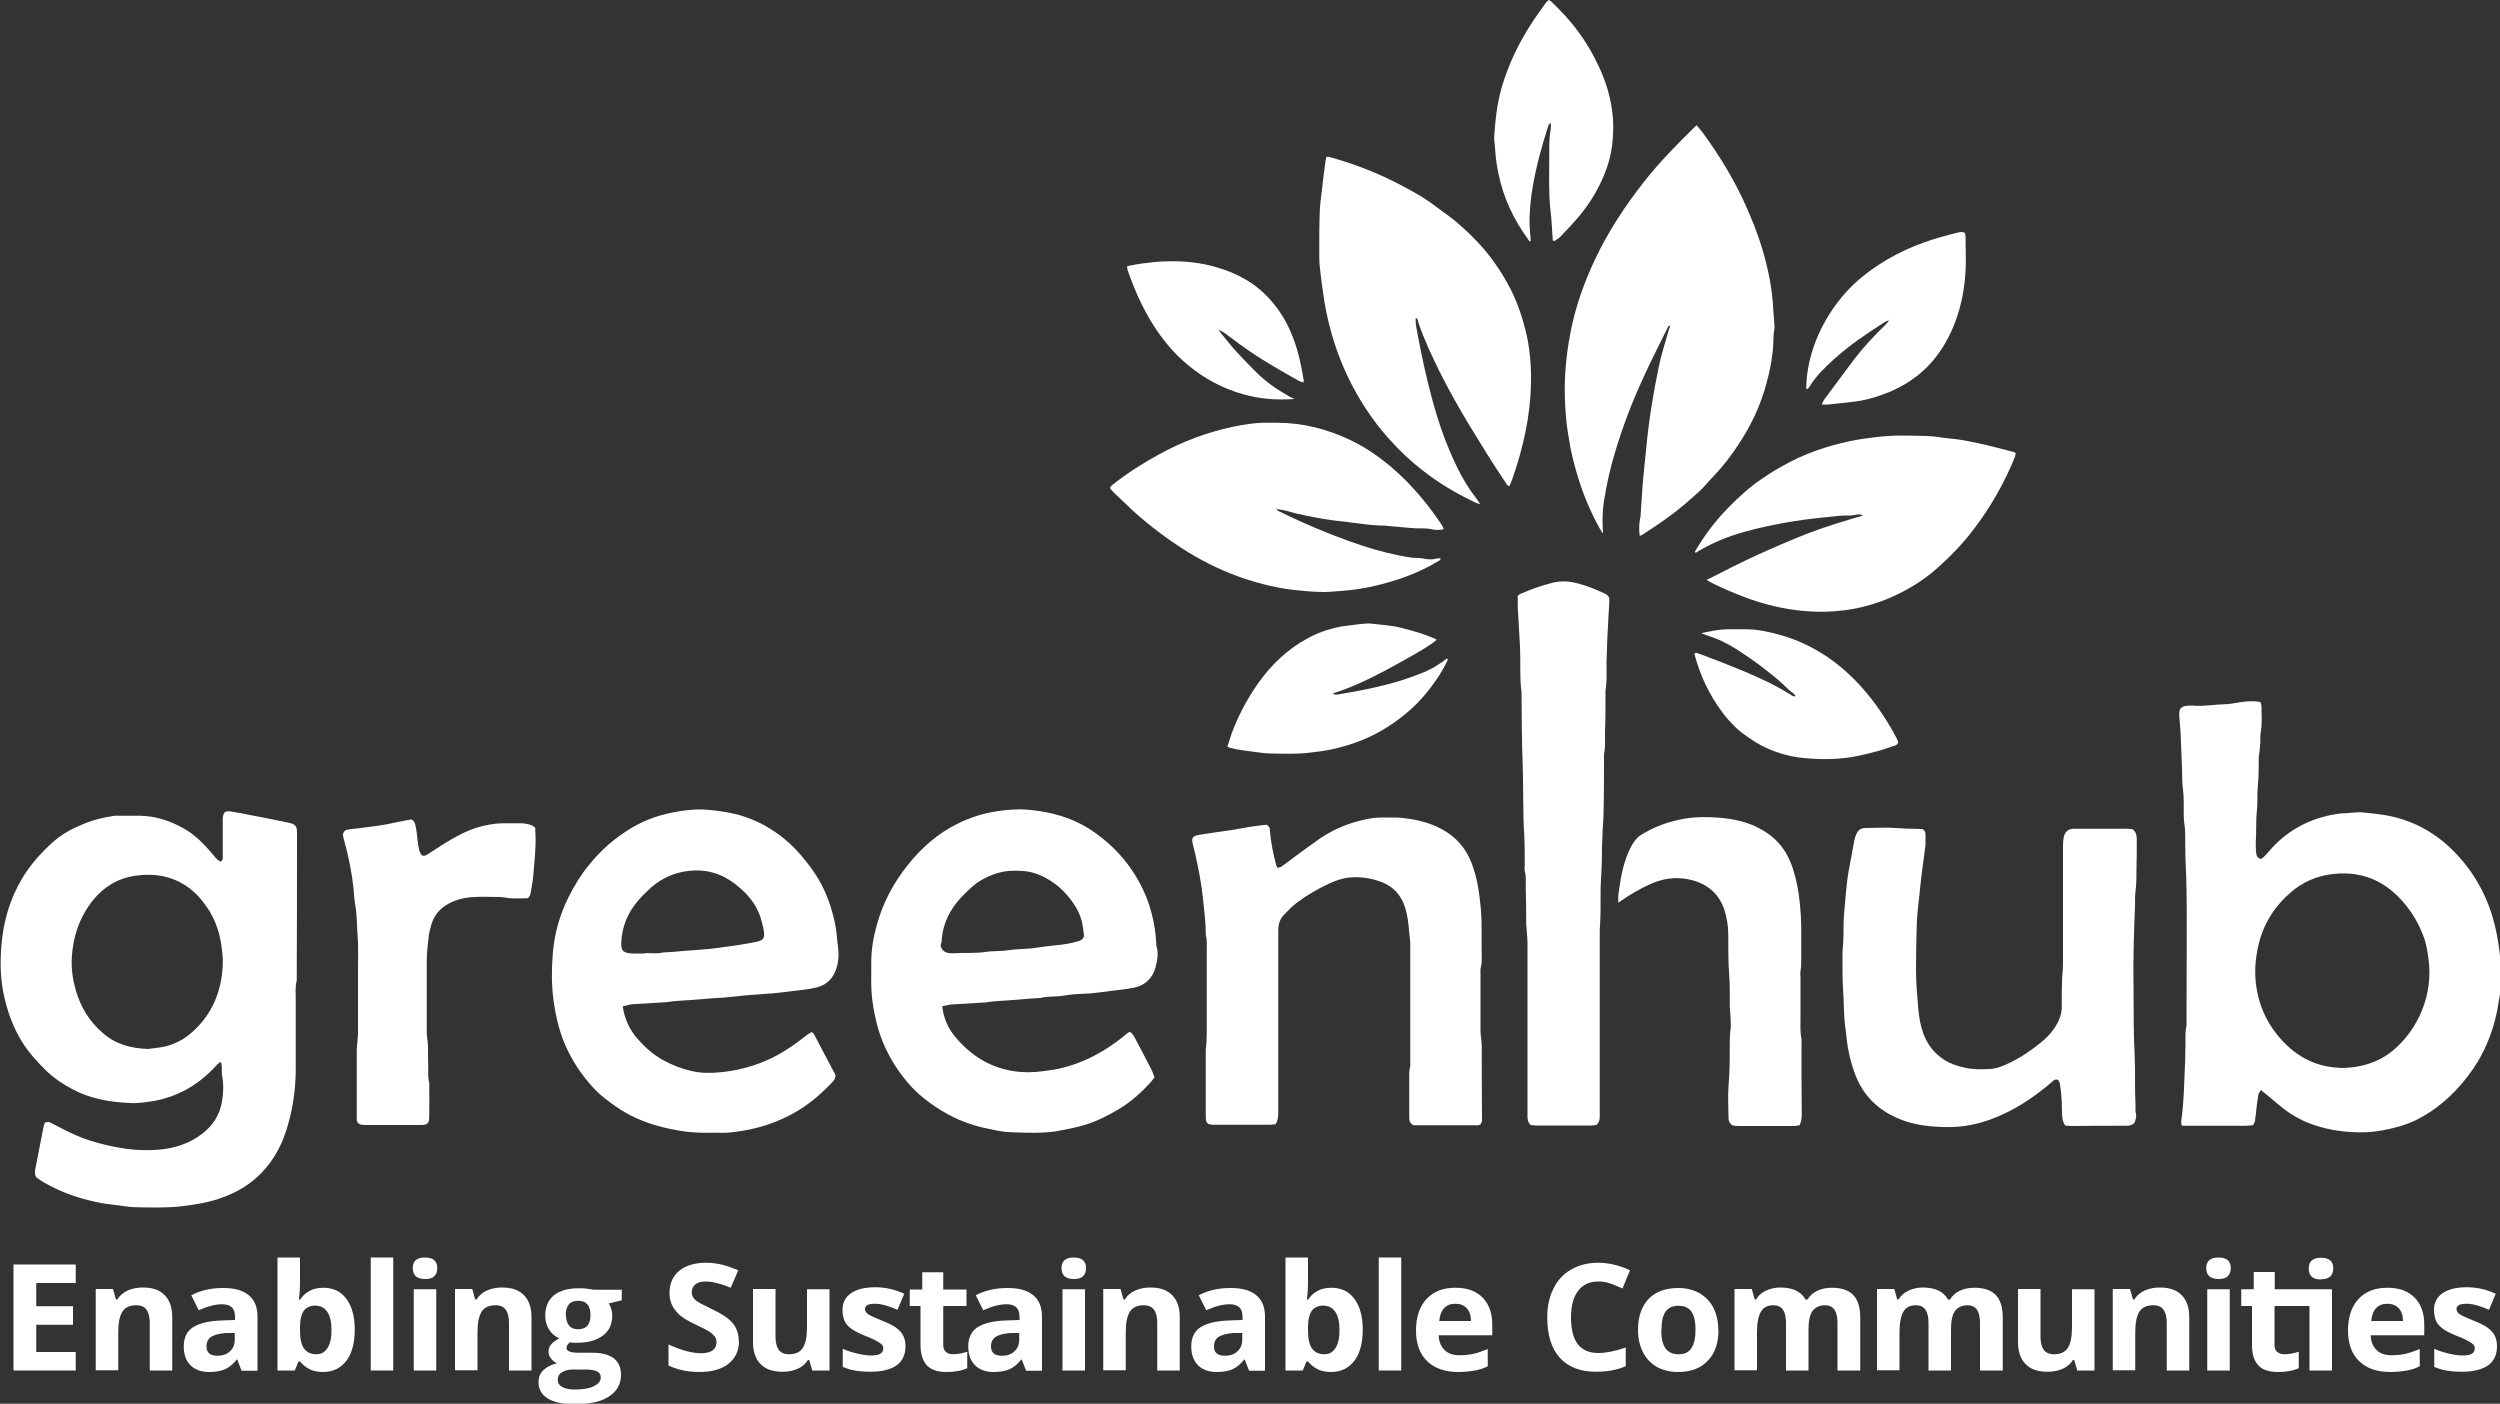 <?xml version="1.0" encoding="UTF-8"?> <svg xmlns="http://www.w3.org/2000/svg" id="Layer_3" width="100" height="56.15" viewBox="0 0 100 56.15"><rect x="0" y="0" width="100" height="56.15" fill="#333333" stroke="none"/><defs><style>.cls-1{fill:#fff;}</style></defs><path class="cls-1" d="m8.81,34.47c.09-.03.1-.1.1-.17,0-.2,0-.4,0-.6,0-.3,0-.6,0-.89,0-.11,0-.22.08-.32.1-.06.21-.04.31-.02.23.04.47.08.7.13.49.09.97.19,1.46.29.41.08.42.16.42.48,0,1.9,0,3.8-.01,5.7,0,.05,0,.1,0,.15-.07.26-.04.53-.04.8,0,.9,0,1.81,0,2.71,0,.85-.12,1.68-.38,2.49-.24.75-.64,1.41-1.24,1.93-.37.32-.8.56-1.26.73-.54.21-1.1.3-1.68.37-.61.07-1.21.05-1.82.04-.3,0-.61-.07-.91-.1-.34-.03-.67-.1-.99-.18-.62-.15-1.21-.38-1.77-.7-.13-.07-.25-.16-.34-.23-.07-.14-.04-.25-.02-.36.09-.48.19-.95.28-1.43.02-.13.05-.25.09-.39.07,0,.13-.03.17-.02.08.03.16.08.24.12.45.23.9.47,1.39.62.47.15.95.26,1.45.33.43.06.85.07,1.28.04.64-.05,1.25-.24,1.77-.64.42-.33.7-.75.79-1.29.06-.36.07-.71,0-1.06-.02-.12,0-.24-.01-.36,0-.05-.02-.09-.03-.14,0,0-.02,0-.04-.02-.03.03-.06.06-.1.09-.45.5-.97.91-1.59,1.18-.39.17-.8.28-1.23.33-.24.03-.47.06-.71.04-.79-.04-1.56-.17-2.27-.55-.41-.22-.8-.48-1.13-.82-.31-.31-.6-.63-.84-1-.38-.59-.62-1.24-.77-1.92-.15-.68-.16-1.36-.1-2.05.08-.94.34-1.83.83-2.65.33-.55.75-1.02,1.23-1.45.38-.34.83-.57,1.31-.76.35-.14.72-.22,1.09-.28.1-.02.2-.01.3-.01.26,0,.52,0,.78,0,.61.01,1.17.19,1.7.48.5.27.88.67,1.24,1.1.09.11.17.22.31.26Zm-2.84,7.48c.1-.01.29-.03.47-.06.46-.07.87-.28,1.22-.58.82-.72,1.2-1.64,1.25-2.7.01-.23-.01-.45-.04-.68-.07-.58-.24-1.12-.57-1.61-.22-.32-.47-.62-.79-.84-.64-.45-1.36-.56-2.1-.45-.7.1-1.27.45-1.71,1-.53.68-.79,1.46-.83,2.31-.02.43.04.85.16,1.26.19.68.54,1.25,1.07,1.71.51.45,1.11.63,1.87.65Z"></path><path class="cls-1" d="m90.45,43.59c-.05.07-.1.12-.11.17-.03.15-.05.31-.07.47-.02.2-.04.39-.07.59,0,.06-.05.13-.08.19-.33.04-.64.01-.96.02-.31,0-.62,0-.93,0-.32,0-.63,0-.96,0-.01-.08-.03-.14-.02-.19.06-.43.09-.87.11-1.3.02-.41.03-.81.05-1.22,0-.18,0-.36.01-.54,0-.25-.02-.5.04-.74.01-.06,0-.12,0-.18,0-1.15.01-2.31.01-3.46,0-.76,0-1.51-.02-2.27-.02-.44-.04-.87-.04-1.31,0-.07,0-.14,0-.21,0-.23,0-.45-.04-.68-.03-.26-.02-.54-.02-.8,0-.21-.01-.41-.04-.62-.03-.27-.02-.54-.03-.8-.02-.49-.04-.97-.06-1.46-.01-.21-.04-.41-.05-.62,0-.1-.01-.2.05-.29.07-.07.16-.11.27-.11.1,0,.2-.02.3,0,.4.02.79-.05,1.19-.06.23,0,.45-.06.68-.09.25-.03.49-.05.76,0,.02.07.04.13.04.2,0,.34.03.67-.03,1.01-.03.14-.01.3-.02.45-.01.16-.03.32-.05.47,0,.03-.01.06-.01.09,0,.4,0,.79-.04,1.19-.03.3,0,.6-.03.89-.05.45-.02.89-.05,1.34,0,.14,0,.28.02.42.01.1.06.19.19.22.04-.03.09-.06.13-.1.07-.07.14-.15.2-.22.66-.77,1.49-1.24,2.47-1.44.2-.04.39-.07.59-.07.07,0,.14-.02.21-.02.13,0,.26-.03.39-.02.32.03.63.06.94.11.98.16,1.83.58,2.56,1.24.84.77,1.42,1.7,1.76,2.79.14.47.23.94.29,1.43.06.53.04,1.05.03,1.58,0,.14-.04.28-.06.41-.08.58-.24,1.15-.47,1.69-.15.36-.34.7-.56,1.02-.56.81-1.25,1.49-2.12,1.96-.23.13-.49.23-.74.31-.32.1-.65.17-.99.22-.28.04-.55.05-.83.04-.68-.02-1.34-.14-1.97-.4-.46-.19-.85-.46-1.22-.78-.18-.16-.36-.3-.58-.48Zm3.14-.87c.88,0,1.59-.25,2.14-.71.99-.83,1.61-2.22,1.41-3.65-.04-.31-.09-.63-.21-.93-.17-.45-.4-.86-.71-1.24-.79-.97-1.79-1.4-3.05-1.21-.57.09-1.07.32-1.5.68-.67.57-1.13,1.27-1.33,2.14-.13.55-.17,1.09-.09,1.65.13.9.52,1.66,1.16,2.3.64.64,1.41.94,2.17.96Z"></path><path class="cls-1" d="m67.87,5.02c.09.1.17.2.25.3.7.96,1.31,1.97,1.78,3.06.31.7.57,1.42.75,2.16.1.4.18.81.23,1.23.03.26.05.51.06.77,0,.07.02.14.02.21,0,.15.04.3.01.44-.04.2-.03.4-.04.59-.03.53-.13,1.04-.27,1.55-.23.86-.6,1.66-1.09,2.4-.3.47-.64.91-1.02,1.31-.19.19-.35.4-.55.59-.45.41-.9.8-1.4,1.15-.29.21-.59.4-.89.6-.03.02-.07.03-.12.06-.03-.22-.03-.41,0-.61,0-.05.02-.1.03-.15.03-.41.05-.81.08-1.22.02-.32.06-.63.09-.95.02-.23.05-.45.07-.68.1-1.08.28-2.14.5-3.2.09-.44.23-.86.35-1.29.03-.1.06-.21.1-.31-.09,0-.1.06-.12.11-.32.64-.64,1.28-.94,1.93-.46.99-.85,2.01-1.16,3.06-.19.63-.33,1.27-.43,1.91-.04.23-.05.47-.06.71,0,.19.01.37.02.57-.06-.02-.06-.08-.09-.12-.03-.05-.07-.1-.09-.15-.36-.66-.64-1.35-.85-2.06-.14-.47-.26-.94-.33-1.42-.03-.2-.07-.39-.09-.59-.05-.46-.08-.93-.08-1.4,0-.84.1-1.66.27-2.48.2-.94.52-1.83.93-2.7.53-1.13,1.21-2.16,1.98-3.14.63-.8,1.34-1.52,2.07-2.23,0,0,.02-.01.06-.04Z"></path><path class="cls-1" d="m24.91,40.27c.08.5.27.92.59,1.28.3.34.64.65,1.05.87.35.19.72.33,1.11.42.38.09.77.09,1.16.05.62-.06,1.23-.21,1.81-.46.61-.26,1.14-.63,1.66-1.04.05-.04.11-.07.16-.1.03,0,.04,0,.05.01,0,0,.02.01.02.02.02.02.04.05.05.07.29.54.57,1.09.85,1.61,0,.15-.07.23-.15.31-.46.48-.95.9-1.53,1.22-.53.29-1.08.5-1.67.63-.43.09-.88.17-1.33.15-.16,0-.32,0-.48,0-.67.01-1.32-.1-1.97-.28-.6-.17-1.16-.42-1.67-.78-.3-.21-.6-.43-.85-.7-.51-.54-.91-1.15-1.2-1.84-.22-.54-.35-1.11-.43-1.7-.08-.62-.08-1.23-.03-1.84.06-.8.27-1.56.63-2.28.23-.46.49-.89.81-1.28.48-.6,1.05-1.1,1.72-1.5.57-.34,1.19-.54,1.84-.65.42-.07.85-.11,1.28-.06.45.04.9.11,1.34.25.43.14.83.33,1.2.58.46.3.86.67,1.21,1.1.21.26.42.53.59.82.35.59.56,1.22.69,1.89.04.2.05.39.07.59.02.21.06.41.05.62-.01.25-.06.49-.18.71-.15.3-.41.47-.71.54-.31.08-.63.1-.94.14-.28.04-.57.07-.85.1-.02,0-.04,0-.06,0-.31.02-.61.05-.92.07-.33.03-.67.07-1,.1-.02,0-.04,0-.06,0-.31.02-.61.04-.92.07-.42.04-.85.04-1.27.11,0,0-.02,0-.03,0-.39.02-.77.05-1.16.07-.17,0-.33.04-.52.09Zm.9-2.14s0,0,0-.01c.2,0,.4.03.59,0,.2-.04.39-.03.59-.05.2-.02.39-.04.59-.05.29-.02.57-.04.86-.07.18-.02.35-.04.53-.07.23-.03.47-.06.7-.1.21-.04.43-.07.64-.12.21-.05.28-.15.25-.37-.02-.16-.06-.31-.1-.46-.13-.5-.41-.9-.78-1.24-.54-.5-1.15-.8-1.91-.77-.5.02-.95.15-1.38.42-.26.16-.47.37-.68.58-.54.55-.85,1.19-.86,1.96,0,.19.05.28.22.33.07.02.16.03.23.03.16,0,.32,0,.48,0Z"></path><path class="cls-1" d="m37.69,40.27c.06.49.25.89.54,1.23.6.71,1.35,1.19,2.28,1.34.43.07.85.06,1.27,0,.25-.03.49-.07.73-.13.61-.15,1.18-.41,1.71-.74.3-.19.59-.4.86-.63.03-.02.06-.04.1-.07.04.03.08.04.1.07.04.05.07.1.1.15.22.41.44.83.65,1.24.06.11.1.23.15.36-.06.08-.11.16-.17.22-.37.4-.78.77-1.25,1.05-.43.26-.89.49-1.38.64-.37.11-.75.18-1.13.25-.59.09-1.19.06-1.79.04-.29,0-.59-.07-.88-.13-.58-.11-1.13-.3-1.65-.58-.35-.19-.68-.41-.99-.66-.46-.37-.83-.82-1.15-1.32-.3-.48-.54-.99-.69-1.55-.17-.64-.27-1.28-.25-1.94,0-.2,0-.4,0-.6,0-.51.08-1.01.22-1.5.24-.89.67-1.7,1.25-2.42.54-.68,1.19-1.25,1.98-1.64.5-.25,1.03-.42,1.58-.5.41-.06.83-.1,1.25-.06.92.08,1.79.32,2.57.85.62.42,1.14.93,1.56,1.54.49.71.8,1.5.93,2.36.03.2.05.39.06.59,0,.04,0,.08.01.12.09.29.03.58-.04.85-.12.43-.42.72-.87.81-.31.06-.63.09-.94.13-.27.04-.55.07-.82.1-.02,0-.04,0-.06,0-.32.02-.64.02-.95.08-.32.06-.66.02-.97.1,0,0-.02,0-.03,0-.31.02-.61.04-.92.07-.42.04-.85.04-1.27.11,0,0-.02,0-.03,0-.39.02-.77.05-1.16.07-.17,0-.33.04-.52.08Zm-.07-2.48c.04.25.2.33.41.34.05,0,.1,0,.15,0,.41-.03.81.01,1.22-.05.3-.05.61-.02.92-.07.29-.04.59-.05.89-.07.03,0,.06-.01.09-.01.23-.03.45-.07.68-.09.22-.03.43-.04.65-.08.16-.02.31-.06.46-.1.1-.02.19-.06.25-.15,0-.03.02-.05.02-.08-.01-.11-.03-.21-.04-.32-.04-.33-.16-.63-.34-.91-.17-.27-.38-.51-.62-.72-.34-.28-.71-.5-1.15-.6-.23-.05-.45-.05-.68-.05-.46,0-.88.15-1.27.37-.3.17-.53.41-.77.65-.47.49-.77,1.05-.82,1.74,0,.07-.02.14-.04.21Z"></path><path class="cls-1" d="m50.69,33.01c.11.06.1.16.11.26.04.46.13.9.25,1.34,0,.03.03.05.05.1.05-.01.11-.02.15-.04.23-.17.46-.34.69-.51.26-.19.53-.39.8-.58.53-.37,1.1-.62,1.73-.77.27-.07.54-.11.82-.11.19,0,.38,0,.57,0,.63.04,1.24.16,1.8.46.58.31.98.77,1.21,1.38.22.57.3,1.17.36,1.77.06.66.02,1.31.04,1.96,0,.15,0,.3-.04.44-.02.07-.01.16-.01.24,0,.77,0,1.53,0,2.3,0,.11.02.22.03.32,0,.08.02.16.02.24,0,.94,0,1.89.01,2.83,0,.11.02.22-.05.32-.08.08-.19.05-.28.05-.64,0-1.27,0-1.91,0-.18,0-.36,0-.5,0-.15-.08-.17-.18-.17-.3,0-.25,0-.5,0-.75,0-.22,0-.44,0-.66,0-.22-.02-.44.04-.65.01-.05,0-.1,0-.15,0-1.6,0-3.2,0-4.8-.06-.48-.06-.97-.22-1.44-.16-.48-.47-.8-.93-.98-.42-.16-.85-.22-1.29-.18-.29.03-.56.13-.82.25-.45.21-.88.46-1.28.76-.19.15-.36.32-.52.49-.15.16-.22.37-.22.6,0,.94,0,1.89,0,2.83,0,1.48,0,2.96,0,4.44,0,.17,0,.34-.11.5-.07,0-.14.02-.2.02-.75,0-1.49,0-2.24,0-.3,0-.35-.06-.35-.35,0-.65,0-1.29,0-1.94,0-.22,0-.44,0-.66,0-.13.03-.26.03-.38,0-.1.01-.2.01-.3,0-.68,0-1.35,0-2.03,0-.42,0-.83,0-1.25,0-.23.02-.46-.04-.68,0-.03,0-.06,0-.09,0-.46-.07-.91-.11-1.36-.06-.6-.18-1.2-.31-1.79-.03-.14-.07-.27-.1-.4-.02-.09-.04-.18.01-.27.07-.06.17-.09.27-.1.43-.07.86-.13,1.29-.19.29-.05.58-.11.88-.15.17-.03.33-.04.5-.06Z"></path><path class="cls-1" d="m82.27,43.18c-.1-.01-.16.07-.22.12-.3.26-.62.5-.95.72-.49.33-1.01.59-1.57.79-.31.11-.63.18-.95.23-.3.04-.59.05-.89.04-.64-.02-1.27-.11-1.85-.38-.75-.34-1.29-.88-1.6-1.64-.2-.5-.32-1.02-.38-1.56-.01-.14-.03-.28-.05-.41-.06-.45-.05-.91-.08-1.37-.04-.54-.03-1.07-.03-1.61,0-.14.02-.28.03-.41,0-.09,0-.18.01-.27,0-.28,0-.56.02-.83.06-.63.09-1.27.21-1.89.07-.36.13-.72.2-1.08.02-.09.04-.17.08-.26.07-.16.18-.25.37-.25.41,0,.82-.03,1.22,0,.34.03.67.03,1.01.04.02,0,.04,0,.06.01.07.04.11.11.11.2,0,.14,0,.28,0,.42-.06.53-.15,1.06-.2,1.59-.05.55-.14,1.1-.15,1.66-.02.6-.03,1.19-.03,1.79,0,.51.05,1.01.09,1.51.03.33.08.65.19.96.16.48.46.85.89,1.12.23.14.49.22.75.28.33.08.67.08,1.01.06.29-.01.56-.12.82-.25.46-.22.88-.51,1.27-.83.21-.17.39-.36.54-.59.16-.25.27-.51.27-.81,0-.35,0-.7.01-1.04,0-.14.02-.28.03-.41,0-.11.01-.22.01-.33,0-1.53,0-3.06,0-4.59,0-.12,0-.24.02-.36.04-.29.19-.41.46-.4.53,0,1.05,0,1.58,0,.17,0,.34,0,.51,0,.08,0,.16.01.21.02.14.1.16.23.17.36,0,.2,0,.4,0,.6,0,.2-.01.4-.01.6,0,.31,0,.62-.04.92-.03.2-.01.4-.02.6-.04,1.04-.08,2.08-.06,3.13.01.73,0,1.45.02,2.18.02.4.03.79.04,1.19,0,.49,0,.97.02,1.46,0,.1-.01.2.01.3.04.15,0,.27-.05.4-.09.1-.2.12-.33.12-.75,0-1.49,0-2.24.01-.07,0-.14-.02-.2-.02-.11-.15-.12-.31-.13-.47-.01-.21,0-.42-.02-.63-.01-.18-.03-.36-.06-.53-.01-.07-.02-.16-.11-.21Z"></path><path class="cls-1" d="m59.23,20.15c-.11.02-.19-.04-.28-.08-.74-.35-1.43-.77-2.08-1.28-.45-.35-.86-.74-1.24-1.16-.47-.51-.88-1.07-1.24-1.67-.4-.67-.72-1.37-.97-2.11-.2-.59-.35-1.2-.45-1.82-.07-.45-.13-.9-.18-1.36-.02-.22-.02-.44-.02-.66,0-.51,0-1.01.02-1.52.01-.31.05-.61.09-.92.04-.37.09-.75.14-1.12,0-.06.03-.11.04-.18.06,0,.11,0,.15.02,1.07.29,2.09.71,3.06,1.24.43.23.85.48,1.23.78.26.2.54.38.78.59.49.42.95.88,1.34,1.39.49.65.89,1.34,1.16,2.11.17.5.31,1.01.38,1.53.07.47.09.95.08,1.43-.03,1.29-.31,2.54-.73,3.75-.01.04-.03.07-.04.11-.03.07-.06.15-.09.22-.09,0-.11-.08-.15-.13-.51-.75-.98-1.52-1.45-2.29-.41-.68-.8-1.37-1.16-2.08-.33-.67-.65-1.34-.89-2.05-.02-.06,0-.14-.1-.17-.02.23.04.45.08.68.16.87.35,1.73.58,2.58.25.92.56,1.82.98,2.68.22.46.48.89.79,1.29.05.06.09.13.14.2h0Z"></path><path class="cls-1" d="m60.68,23.86c.05-.04.09-.09.15-.11.41-.18.83-.33,1.27-.44.36-.09.71-.06,1.06.04.34.09.66.22.98.37.08.04.17.07.22.18.03.12,0,.27,0,.42-.02.25-.03.5-.04.74-.01.19-.03.38-.03.56-.01.3-.02.6-.03.89,0,.37.02.74-.04,1.1,0,.03,0,.06,0,.09,0,.54,0,1.07-.02,1.61,0,.29.02.58-.04.86,0,.04,0,.08,0,.12,0,.77,0,1.53-.02,2.3,0,.18-.02.36-.03.53-.01.25-.02.5-.03.74,0,.43-.01.85-.04,1.28-.03.48-.01.95-.02,1.43,0,.21-.02.42-.03.62,0,.11,0,.22,0,.33,0,2.3,0,4.59,0,6.89,0,.09,0,.18,0,.27,0,.11-.03.22-.13.32-.05,0-.12.02-.19.02-.75,0-1.49,0-2.24,0-.07,0-.14-.01-.2-.02-.1-.08-.12-.19-.13-.3,0-.1,0-.2,0-.3,0-2.23,0-4.45,0-6.68,0-.16-.02-.32-.03-.48,0-.08-.01-.16-.02-.24,0-.49-.01-.97-.02-1.46,0-.24.02-.48-.04-.71-.02-.08,0-.16,0-.24,0-.4,0-.8-.02-1.19-.06-.91-.03-1.83-.06-2.74-.04-.99-.04-1.99-.05-2.98-.08-.6-.03-1.21-.06-1.81-.03-.54-.06-1.07-.09-1.6,0-.14,0-.28,0-.42Z"></path><path class="cls-1" d="m51.05,20.33c.02.09.1.12.17.15.34.16.68.33,1.03.48.73.32,1.47.61,2.22.86.64.21,1.3.38,1.96.48.1.02.2.01.3.02.08,0,.16.01.24.03.17.03.33.04.5-.01.05-.01.1,0,.15-.01.01.08-.05.09-.08.11-.8.49-1.67.79-2.57,1-.44.1-.89.17-1.35.2-.22.01-.43.04-.65.04-.46,0-.91-.05-1.36-.1-.61-.08-1.21-.23-1.79-.42-.81-.27-1.57-.63-2.29-1.07-.78-.48-1.51-1.03-2.19-1.64-.27-.25-.53-.51-.8-.76-.05-.05-.09-.1-.13-.15,0-.09.07-.13.12-.17.58-.46,1.2-.85,1.84-1.2.93-.51,1.91-.88,2.95-1.1.45-.09.9-.17,1.36-.16.13,0,.26,0,.39,0,1.04,0,2.02.25,2.96.7.79.38,1.47.9,2.1,1.51.58.57,1.08,1.19,1.53,1.86.03.05.06.1.08.15,0,0,0,.02,0,.04-.15.03-.32.04-.47,0-.28-.06-.56-.02-.83-.05-.37-.03-.75-.07-1.12-.1-.05,0-.1,0-.15,0-.36-.02-.71-.06-1.06-.11-.38-.06-.77-.08-1.15-.15-.5-.09-1-.18-1.48-.32-.12-.04-.25-.05-.38-.07-.01-.01-.02-.03-.03-.04,0,0-.02,0-.02,0,0,.01,0,.03.01.03.02,0,.03,0,.05,0Z"></path><path class="cls-1" d="m68.28,23.19c.71-.36,1.37-.7,2.05-1.01.69-.31,1.38-.61,2.08-.88.69-.26,1.4-.47,2.11-.68-.1-.06-.19-.05-.29-.03-.07.01-.14.03-.21.03-.37-.01-.73.04-1.1.08-.51.05-1.02.12-1.53.21-.54.1-1.07.21-1.6.36-.69.19-1.35.46-1.96.84-.06-.03-.02-.07,0-.1.36-.61.78-1.17,1.28-1.68.43-.44.88-.86,1.4-1.2.26-.18.53-.35.81-.5.84-.48,1.75-.79,2.7-.99.35-.07.7-.12,1.06-.16.65-.08,1.31-.06,1.96-.04.32,0,.63.07.94.1.5.04.98.15,1.46.26.36.08.71.18,1.07.27.04,0,.07.03.12.05-.01.06-.02.12-.04.17-.42,1.04-.97,2-1.65,2.89-.42.56-.91,1.06-1.42,1.52-.46.41-.97.75-1.53,1.03-.7.35-1.43.58-2.21.68-.54.07-1.07.08-1.61.03-.83-.07-1.64-.27-2.43-.57-.44-.17-.86-.35-1.28-.56-.05-.03-.1-.06-.21-.12Z"></path><path class="cls-1" d="m16.47,32.78c.13.08.14.2.16.3.04.17.05.35.07.53.02.15.04.29.08.44.02.06.06.12.09.16.11.05.17,0,.24-.04.27-.17.53-.35.8-.51.38-.23.78-.44,1.21-.57.32-.09.64-.15.96-.16.25,0,.5,0,.75,0,.14,0,.28.03.41.07.06.02.11.07.17.11,0,.1,0,.19.01.28.02.52-.04,1.03-.08,1.54-.02.28-.07.55-.12.82-.01.06-.06.12-.1.18-.32,0-.62.03-.93-.03-.07-.01-.14-.02-.21-.02-.34,0-.68-.02-1.01,0-.42.02-.82.12-1.18.36-.28.19-.46.46-.55.79-.04.16-.09.33-.1.49-.03.3-.07.59-.07.89,0,.96,0,1.93,0,2.89,0,.11.02.22.03.32,0,.07.02.14.02.21,0,.28,0,.56.01.83,0,.22-.02.44.04.65,0,.03,0,.06,0,.09,0,.41.01.81,0,1.22,0,.33-.05.38-.38.38-.71,0-1.41,0-2.12,0-.07,0-.14,0-.21-.01-.11-.02-.18-.09-.19-.2,0-.07,0-.14,0-.21,0-.86,0-1.73,0-2.59,0-.12.02-.24.03-.35,0-.08.01-.16.02-.24,0-.88,0-1.77,0-2.65,0-.47.02-.94-.02-1.4-.03-.38-.02-.77-.09-1.15-.04-.22-.05-.45-.07-.68-.07-.64-.2-1.27-.37-1.89-.02-.07-.04-.13-.05-.2-.01-.13.06-.23.2-.25.2-.03.39-.04.59-.07.42-.06.84-.1,1.26-.2.22-.05.45-.09.67-.13Z"></path><path class="cls-1" d="m64.73,36.12c0-.12,0-.2,0-.29.06-.44.12-.89.25-1.31.1-.32.22-.64.43-.91.06-.08.13-.15.21-.2.54-.34,1.12-.55,1.74-.66.48-.08.95-.08,1.43-.04.6.05,1.18.18,1.7.49.51.29.88.7,1.11,1.24.17.4.27.83.34,1.26.09.61.12,1.22.11,1.84,0,.26,0,.52,0,.78,0,.18,0,.36-.03.53-.02.08,0,.16,0,.24,0,.55,0,1.09,0,1.64,0,.28-.02.56.04.83.01.07,0,.14,0,.21,0,.42,0,.84,0,1.25,0,.5.01.99.01,1.49,0,.1,0,.2-.02.3-.01.07-.04.13-.07.2-.07.01-.14.03-.21.03-.74,0-1.47,0-2.21,0-.09,0-.18-.01-.25-.02-.13-.08-.17-.19-.17-.32,0-.42-.03-.84,0-1.25.05-.56.05-1.11.05-1.67,0-.2,0-.4.03-.59.03-.16,0-.34,0-.51,0-.16-.03-.32-.03-.47,0-.4.01-.8-.02-1.19-.05-.56-.03-1.11-.04-1.67,0-.32-.06-.64-.15-.94-.22-.68-.71-1.08-1.41-1.23-.55-.12-1.07-.04-1.57.19-.4.18-.78.4-1.14.65-.04.03-.08.06-.15.1Z"></path><path class="cls-1" d="m62.03,4.92c-.08.03-.09.1-.11.15-.25.78-.47,1.58-.61,2.39-.08.45-.12.9-.13,1.36,0,.28.03.55.05.83-.06.03-.07-.04-.1-.07-.57-.78-.98-1.63-1.18-2.58-.07-.32-.12-.64-.14-.97-.01-.2-.05-.39-.04-.59.04-.63.11-1.26.28-1.88.28-.99.73-1.91,1.3-2.76.15-.23.32-.46.48-.68.03-.05.08-.08.12-.12.04.02.07.03.09.05.37.36.73.73,1.04,1.15.36.48.66.99.91,1.54.24.53.41,1.07.49,1.65.06.39.06.77.03,1.16-.03.49-.15.96-.33,1.41-.28.7-.68,1.32-1.18,1.88-.17.19-.35.38-.53.57-.09.1-.2.18-.32.24-.02-.03-.04-.04-.04-.06-.03-.39-.04-.77-.09-1.16-.08-.72-.05-1.45-.05-2.17,0-.37-.01-.73.06-1.1.01-.07,0-.15,0-.23Z"></path><path class="cls-1" d="m49.09,29.88c.07-.2.12-.39.19-.58.27-.71.62-1.37,1.06-1.99.53-.74,1.17-1.35,1.97-1.78.42-.23.87-.38,1.34-.47.17-.03.35-.04.53-.07.07,0,.14-.02.21-.03.14,0,.28-.03.41-.02.41.05.83.07,1.24.17.47.12.94.25,1.38.45.02,0,.03.03.04.04-.24.21-.86.58-2.01,1.2-.68.36-1.38.7-2.12.93.01.07.06.04.09.05.03,0,.06,0,.09,0,1.03-.17,2.05-.37,3.03-.73.58-.21.84-.34,1.34-.71.06.04.02.08,0,.12-.23.47-.52.89-.85,1.29-.42.51-.92.93-1.47,1.29-.7.46-1.46.75-2.27.93-.28.06-.57.1-.85.13-.53.07-1.05.05-1.58.04-.22,0-.44-.03-.65-.06-.34-.05-.69-.08-1.02-.17-.02,0-.03-.02-.08-.04Z"></path><path class="cls-1" d="m71.82,27.85c-.04-.12-.17-.16-.25-.24-.28-.29-.6-.55-.92-.8-.39-.31-.8-.59-1.22-.86-.34-.21-.69-.39-1.08-.51-.08-.02-.16-.06-.3-.11.13-.03.2-.05.28-.06.27-.06.55-.1.83-.1.24,0,.48,0,.72,0,.47.01.92.11,1.37.24.7.2,1.35.52,1.95.94.72.51,1.32,1.14,1.84,1.85.31.43.59.87.83,1.34.03.05.05.11.06.15-.03.11-.12.13-.19.15-.44.16-.89.28-1.35.38-.72.16-1.44.17-2.16.11-.84-.07-1.63-.35-2.32-.85-.17-.12-.34-.24-.49-.39-.19-.19-.38-.39-.53-.6-.52-.7-.89-1.48-1.11-2.32,0,0,0-.02,0-.03.07-.06.13,0,.19.01.57.21,1.13.43,1.69.66.68.28,1.35.59,1.97.98.06.04.12.08.19.06l.02.02s-.02,0-.02-.01Z"></path><path class="cls-1" d="m75.59,12.82c-.1-.01-.17.05-.24.09-.69.44-1.36.89-1.97,1.44-.37.33-.73.68-.99,1.1-.03.04-.06.08-.08.11-.08,0-.06-.06-.06-.09.01-.2.02-.4.05-.59.1-.67.32-1.31.64-1.91.28-.52.62-.99,1.03-1.42.49-.51,1.05-.9,1.66-1.25.85-.48,1.76-.78,2.7-1,.08-.02.17-.04.27.02,0,.04.02.08.02.13,0,.48.03.95,0,1.43-.06,1.01-.31,1.98-.82,2.86-.52.9-1.27,1.54-2.23,1.94-.49.2-.99.35-1.52.4-.3.03-.61.07-.91.1-.08,0-.16,0-.27,0,.04-.08.06-.14.1-.2.4-.53.79-1.07,1.19-1.6.38-.49.79-.94,1.24-1.37.07-.07.13-.15.19-.23,0,0,.02,0,.02,0,0,0,0-.01,0-.02,0,0-.02.02-.02.03Z"></path><path class="cls-1" d="m48.78,13.17c-.02.07.02.11.06.16.24.29.47.59.73.86.45.47.88.95,1.42,1.31.19.13.39.24.58.36.06.03.12.06.21.1-.72.05-1.39,0-2.05-.19-.82-.23-1.55-.62-2.2-1.16-.42-.34-.78-.74-1.1-1.17-.59-.81-1.01-1.71-1.33-2.65-.01-.04-.01-.08-.02-.13.05-.02.09-.04.14-.04.29-.06.59-.1.88-.13.27-.03.53-.04.8-.04.6,0,1.19.07,1.76.24.84.24,1.58.65,2.16,1.31.4.45.7.96.91,1.53.21.55.33,1.12.42,1.7,0,.02-.01.04-.02.07-.16-.04-.3-.14-.45-.22-.63-.36-1.26-.72-1.85-1.14-.28-.19-.54-.4-.82-.6-.08-.06-.17-.1-.25-.15-.02-.02-.04-.04-.06-.06,0,0,0-.02,0-.03,0,0-.01,0-.02,0,.01,0,.02.02.03.03,0,.04.02.06.06.06Z"></path><path class="cls-1" d="m59.23,20.15s.02,0,.02.01c0,0-.01-.01-.02-.02h0Z"></path><path class="cls-1" d="m3.04,54.82H.54v-4.24h2.49v.74h-1.58v.93h1.47v.74h-1.47v1.09h1.58v.74Z"></path><path class="cls-1" d="m6.89,54.82h-.9v-1.9c0-.23-.04-.41-.13-.53-.08-.12-.22-.18-.41-.18-.25,0-.44.08-.55.25-.11.17-.17.44-.17.82v1.53h-.9v-3.25h.69l.12.42h.05c.1-.16.24-.28.42-.36.18-.08.38-.12.6-.12.39,0,.68.1.88.31.2.2.3.5.3.88v2.12Z"></path><path class="cls-1" d="m9.66,54.82l-.17-.44h-.02c-.15.19-.31.32-.47.39-.16.07-.37.11-.63.11-.32,0-.57-.09-.75-.27-.18-.18-.27-.43-.27-.76s.12-.6.37-.76c.25-.16.62-.25,1.11-.27l.57-.02v-.14c0-.33-.17-.49-.52-.49-.26,0-.58.08-.93.24l-.3-.6c.38-.2.8-.29,1.27-.29s.78.09,1.02.28c.24.19.36.48.36.87v2.16h-.63Zm-.27-1.5h-.35c-.26.02-.46.07-.59.15-.13.09-.19.21-.19.39,0,.25.15.37.44.37.21,0,.38-.06.5-.18.13-.12.19-.27.19-.47v-.27Z"></path><path class="cls-1" d="m12.94,51.51c.39,0,.7.15.92.45.22.3.33.71.33,1.23s-.11.95-.34,1.25c-.23.29-.54.44-.93.44s-.69-.14-.92-.42h-.06l-.15.36h-.69v-4.52h.9v1.05c0,.13-.01.35-.04.64h.04c.21-.32.52-.48.94-.48Zm-.29.71c-.22,0-.39.07-.49.2s-.16.36-.16.67v.1c0,.35.05.6.16.75.11.15.27.23.5.23.19,0,.33-.08.44-.25s.16-.41.16-.73-.06-.56-.17-.72-.26-.24-.45-.24Z"></path><path class="cls-1" d="m15.73,54.82h-.9v-4.52h.9v4.52Z"></path><path class="cls-1" d="m16.51,50.73c0-.29.16-.43.49-.43s.49.14.49.43c0,.14-.04.24-.12.32-.08.08-.2.11-.37.11-.33,0-.49-.15-.49-.44Zm.94,4.09h-.9v-3.25h.9v3.25Z"></path><path class="cls-1" d="m21.26,54.82h-.9v-1.9c0-.23-.04-.41-.13-.53-.08-.12-.22-.18-.41-.18-.25,0-.44.08-.55.25-.11.17-.17.44-.17.82v1.53h-.9v-3.25h.69l.12.42h.05c.1-.16.24-.28.42-.36.18-.08.38-.12.6-.12.39,0,.68.1.88.31.2.2.3.5.3.88v2.12Z"></path><path class="cls-1" d="m24.87,51.57v.44l-.52.13c.09.14.14.3.14.48,0,.34-.12.61-.37.8-.25.19-.59.29-1.03.29h-.16s-.13-.02-.13-.02c-.09.07-.14.14-.14.23,0,.13.17.19.5.19h.56c.36,0,.64.08.83.22.19.15.29.37.29.66,0,.37-.16.66-.48.87s-.79.31-1.39.31c-.46,0-.81-.08-1.06-.23-.24-.15-.37-.37-.37-.65,0-.19.06-.35.19-.48s.31-.22.55-.28c-.09-.04-.17-.1-.24-.19-.07-.09-.1-.18-.1-.27,0-.12.04-.22.11-.3.07-.08.18-.16.32-.24-.17-.07-.31-.19-.41-.35s-.15-.35-.15-.56c0-.35.12-.62.35-.81.23-.19.57-.28,1.01-.28.09,0,.2,0,.33.02.13.02.21.03.24.04h1.15Zm-2.56,3.63c0,.12.06.21.18.28s.29.1.5.1c.32,0,.58-.04.76-.13s.28-.2.28-.35c0-.12-.05-.2-.16-.25-.11-.05-.28-.07-.5-.07h-.47c-.17,0-.3.04-.42.11s-.17.17-.17.3Zm.33-2.59c0,.17.04.31.12.41.08.1.21.15.37.15s.29-.05.37-.15c.08-.1.12-.24.12-.41,0-.38-.16-.58-.49-.58s-.5.19-.5.58Z"></path><path class="cls-1" d="m29.56,53.64c0,.38-.14.69-.42.91-.28.22-.67.33-1.17.33-.46,0-.87-.09-1.23-.26v-.84c.29.13.54.22.74.27.2.05.39.08.56.08.2,0,.36-.04.46-.11.11-.08.16-.19.16-.34,0-.08-.02-.16-.07-.22-.05-.06-.12-.13-.21-.19-.09-.06-.28-.16-.56-.29-.26-.12-.46-.24-.6-.35-.13-.11-.24-.24-.32-.39-.08-.15-.12-.32-.12-.52,0-.38.13-.67.39-.89.26-.21.62-.32,1.08-.32.23,0,.44.03.64.08s.42.13.64.22l-.3.7c-.23-.09-.42-.16-.57-.19-.15-.04-.3-.06-.45-.06-.17,0-.31.04-.4.12-.09.08-.14.18-.14.31,0,.08.02.15.06.21s.1.12.18.17c.08.06.28.15.58.3.4.19.68.38.83.57.15.19.23.42.23.7Z"></path><path class="cls-1" d="m32.49,54.82l-.12-.42h-.05c-.1.15-.23.27-.41.35-.18.08-.38.12-.61.12-.39,0-.68-.1-.88-.31-.2-.2-.3-.5-.3-.88v-2.12h.9v1.9c0,.23.04.41.13.53.08.12.22.18.41.18.25,0,.44-.08.55-.25s.17-.44.17-.82v-1.53h.9v3.25h-.69Z"></path><path class="cls-1" d="m36.22,53.85c0,.33-.12.59-.35.76-.24.17-.59.26-1.06.26-.24,0-.45-.02-.62-.05-.17-.03-.33-.08-.48-.14v-.73c.17.08.36.14.57.19.21.05.4.08.56.08.33,0,.49-.09.49-.28,0-.07-.02-.13-.07-.17-.04-.04-.12-.09-.23-.15-.11-.06-.25-.12-.43-.19-.25-.1-.44-.2-.56-.29-.12-.09-.21-.19-.26-.31s-.08-.26-.08-.43c0-.29.11-.51.34-.67.23-.16.55-.24.97-.24s.79.09,1.16.26l-.27.64c-.17-.07-.32-.13-.46-.17-.14-.04-.29-.07-.44-.07-.27,0-.4.07-.4.21,0,.08.04.15.13.21s.27.14.56.26c.26.1.45.2.57.29.12.09.21.19.27.31.06.12.09.25.09.42Z"></path><path class="cls-1" d="m38.12,54.17c.16,0,.35-.03.57-.1v.66c-.23.1-.5.15-.83.15-.36,0-.62-.09-.79-.27-.16-.18-.25-.45-.25-.81v-1.56h-.43v-.66h.5v-.69h.84v.69h.93s0,.66,0,.66h-.93v1.56c0,.13.04.22.11.28.07.06.17.09.29.09Z"></path><path class="cls-1" d="m41.04,54.82l-.17-.44h-.02c-.15.19-.31.32-.47.39-.16.07-.37.11-.63.11-.32,0-.57-.09-.75-.27-.18-.18-.27-.43-.27-.76s.12-.6.37-.76c.25-.16.62-.25,1.11-.27l.57-.02v-.14c0-.33-.17-.49-.52-.49-.26,0-.58.08-.93.24l-.3-.6c.38-.2.8-.29,1.27-.29s.78.09,1.02.28c.24.19.36.48.36.87v2.16h-.63Zm-.27-1.5h-.35c-.26.02-.46.07-.59.15-.13.09-.19.21-.19.39,0,.25.15.37.44.37.21,0,.38-.06.5-.18.13-.12.19-.27.19-.47v-.27Z"></path><path class="cls-1" d="m42.46,50.73c0-.29.16-.43.49-.43s.49.14.49.43c0,.14-.04.24-.12.32-.08.08-.2.11-.37.11-.33,0-.49-.15-.49-.44Zm.94,4.09h-.9v-3.25h.9v3.25Z"></path><path class="cls-1" d="m47.19,54.82h-.9v-1.9c0-.23-.04-.41-.13-.53-.08-.12-.22-.18-.41-.18-.25,0-.44.08-.55.25-.11.17-.17.44-.17.82v1.53h-.9v-3.25h.69l.12.42h.05c.1-.16.24-.28.42-.36.18-.08.38-.12.6-.12.39,0,.68.1.88.31.2.2.3.5.3.88v2.12Z"></path><path class="cls-1" d="m49.96,54.82l-.17-.44h-.02c-.15.19-.31.32-.47.39-.16.07-.37.11-.63.11-.32,0-.57-.09-.75-.27-.18-.18-.27-.43-.27-.76s.12-.6.37-.76c.25-.16.62-.25,1.11-.27l.57-.02v-.14c0-.33-.17-.49-.52-.49-.26,0-.58.08-.93.24l-.3-.6c.38-.2.8-.29,1.27-.29s.78.09,1.02.28c.24.19.36.48.36.87v2.16h-.63Zm-.27-1.5h-.35c-.26.02-.46.07-.59.15-.13.09-.19.21-.19.39,0,.25.15.37.44.37.21,0,.38-.06.5-.18.13-.12.19-.27.19-.47v-.27Z"></path><path class="cls-1" d="m53.26,51.51c.39,0,.7.15.92.45.22.3.33.71.33,1.23s-.11.95-.34,1.25c-.23.29-.54.44-.93.44s-.69-.14-.92-.42h-.06l-.15.36h-.69v-4.52h.9v1.05c0,.13-.01.35-.04.64h.04c.21-.32.52-.48.94-.48Zm-.29.71c-.22,0-.39.07-.49.2s-.16.36-.16.67v.1c0,.35.05.6.16.75.11.15.27.23.5.23.19,0,.33-.08.44-.25s.16-.41.16-.73-.06-.56-.17-.72-.26-.24-.45-.24Z"></path><path class="cls-1" d="m56.05,54.82h-.9v-4.52h.9v4.52Z"></path><path class="cls-1" d="m58.34,54.88c-.53,0-.95-.14-1.25-.43-.3-.29-.45-.7-.45-1.23s.14-.96.42-1.26.66-.45,1.15-.45.83.13,1.09.39c.26.26.39.62.39,1.08v.43h-2.14c0,.25.09.45.23.59.14.14.34.21.6.21.2,0,.39-.02.57-.06s.36-.11.56-.19v.69c-.16.08-.33.14-.51.17s-.4.06-.66.06Zm-.13-2.73c-.19,0-.34.06-.45.18-.11.12-.17.29-.19.51h1.27c0-.22-.06-.39-.17-.51s-.26-.18-.46-.18Z"></path><path class="cls-1" d="m63.92,51.26c-.35,0-.61.13-.8.38-.19.25-.28.61-.28,1.06,0,.95.36,1.42,1.09,1.42.3,0,.67-.07,1.1-.22v.75c-.36.15-.75.22-1.19.22-.63,0-1.11-.19-1.45-.56-.33-.37-.5-.91-.5-1.61,0-.44.08-.83.25-1.16.16-.33.4-.59.71-.76.31-.18.67-.27,1.08-.27s.84.1,1.27.3l-.3.73c-.16-.08-.32-.14-.49-.2-.16-.06-.32-.08-.48-.08Z"></path><path class="cls-1" d="m68.74,53.19c0,.53-.14.94-.43,1.24-.28.3-.68.45-1.19.45-.32,0-.6-.07-.84-.2-.24-.14-.43-.33-.56-.59s-.2-.55-.2-.89c0-.53.14-.94.42-1.24.28-.29.68-.44,1.19-.44.32,0,.6.07.84.2.24.14.43.33.56.58.13.25.2.55.2.89Zm-2.29,0c0,.32.05.56.16.73.11.16.28.25.53.25s.41-.08.52-.25.16-.41.16-.73-.05-.56-.16-.72c-.11-.16-.28-.24-.52-.24s-.41.08-.52.24c-.11.16-.16.4-.16.72Z"></path><path class="cls-1" d="m72.34,54.82h-.9v-1.9c0-.23-.04-.41-.12-.53-.08-.12-.21-.18-.38-.18-.23,0-.4.08-.5.25-.1.17-.16.44-.16.82v1.53h-.9v-3.25h.69l.12.42h.05c.09-.15.22-.27.39-.35.17-.08.36-.13.58-.13.5,0,.83.16,1.01.48h.08c.09-.15.22-.27.39-.35.17-.08.37-.12.58-.12.38,0,.66.09.85.28.19.19.29.49.29.91v2.12h-.91v-1.9c0-.23-.04-.41-.12-.53-.08-.12-.21-.18-.38-.18-.22,0-.39.08-.5.23-.11.15-.16.4-.16.74v1.63Z"></path><path class="cls-1" d="m78.04,54.82h-.9v-1.9c0-.23-.04-.41-.12-.53-.08-.12-.21-.18-.38-.18-.23,0-.4.08-.5.25-.1.17-.16.44-.16.82v1.53h-.9v-3.25h.69l.12.42h.05c.09-.15.22-.27.39-.35.17-.08.36-.13.58-.13.5,0,.83.16,1.01.48h.08c.09-.15.22-.27.39-.35.17-.08.37-.12.58-.12.38,0,.66.09.85.28.19.19.29.49.29.91v2.12h-.91v-1.9c0-.23-.04-.41-.12-.53-.08-.12-.21-.18-.38-.18-.22,0-.39.08-.5.23-.11.15-.16.4-.16.74v1.63Z"></path><path class="cls-1" d="m83.09,54.82l-.12-.42h-.05c-.1.15-.23.27-.41.35-.18.08-.38.12-.61.12-.39,0-.68-.1-.88-.31-.2-.2-.3-.5-.3-.88v-2.12h.9v1.9c0,.23.04.41.13.53.08.12.22.18.41.18.25,0,.44-.08.55-.25s.17-.44.17-.82v-1.53h.9v3.25h-.69Z"></path><path class="cls-1" d="m87.57,54.82h-.9v-1.9c0-.23-.04-.41-.13-.53-.08-.12-.22-.18-.41-.18-.25,0-.44.08-.55.25-.11.17-.17.44-.17.82v1.53h-.9v-3.25h.69l.12.42h.05c.1-.16.24-.28.42-.36.18-.08.38-.12.6-.12.39,0,.68.1.88.31.2.2.3.5.3.88v2.12Z"></path><path class="cls-1" d="m88.25,50.73c0-.29.16-.43.49-.43s.49.14.49.43c0,.14-.04.24-.12.32-.08.08-.2.11-.37.11-.33,0-.49-.15-.49-.44Zm.94,4.09h-.9v-3.25h.9v3.25Z"></path><path class="cls-1" d="m95.62,54.88c-.53,0-.95-.14-1.25-.43-.3-.29-.45-.7-.45-1.23s.14-.96.42-1.26.66-.45,1.15-.45.83.13,1.09.39c.26.26.39.62.39,1.08v.43h-2.14c0,.25.09.45.23.59.14.14.34.21.6.21.2,0,.39-.02.57-.06s.36-.11.56-.19v.69c-.16.08-.33.14-.51.17s-.4.06-.66.06Zm-.13-2.73c-.19,0-.34.06-.45.18-.11.12-.17.29-.19.51h1.27c0-.22-.06-.39-.17-.51s-.26-.18-.46-.18Z"></path><path class="cls-1" d="m99.88,53.85c0,.33-.12.59-.35.76-.24.17-.59.26-1.06.26-.24,0-.45-.02-.62-.05-.17-.03-.33-.08-.48-.14v-.73c.17.08.36.14.57.19.21.05.4.08.56.08.33,0,.49-.09.49-.28,0-.07-.02-.13-.07-.17-.04-.04-.12-.09-.23-.15-.11-.06-.25-.12-.43-.19-.25-.1-.44-.2-.56-.29-.12-.09-.21-.19-.26-.31s-.08-.26-.08-.43c0-.29.11-.51.34-.67.23-.16.55-.24.97-.24s.79.09,1.16.26l-.27.64c-.17-.07-.32-.13-.46-.17-.14-.04-.29-.07-.44-.07-.27,0-.4.07-.4.21,0,.08.04.15.13.21s.27.14.56.26c.26.1.45.2.57.29.12.09.21.19.27.31.06.12.09.25.09.42Z"></path><path class="cls-1" d="m92.84,51.17c.16,0,.29-.04.37-.11.08-.08.12-.18.12-.32,0-.29-.16-.43-.49-.43s-.49.14-.49.43.16.44.49.44Z"></path><path class="cls-1" d="m93.29,51.57h0s-.9,0-.9,0h0s-1.4,0-1.4,0v-.69h-.84v.69h-.5v.67h.43v1.56c0,.36.08.63.25.81.16.18.43.27.79.27.33,0,.6-.05.83-.15v-.66c-.22.07-.41.1-.57.1-.12,0-.21-.03-.29-.09-.07-.06-.11-.15-.11-.28v-1.56h1.4v2.58h.9v-3.25s0,0,0,0Z"></path></svg> 